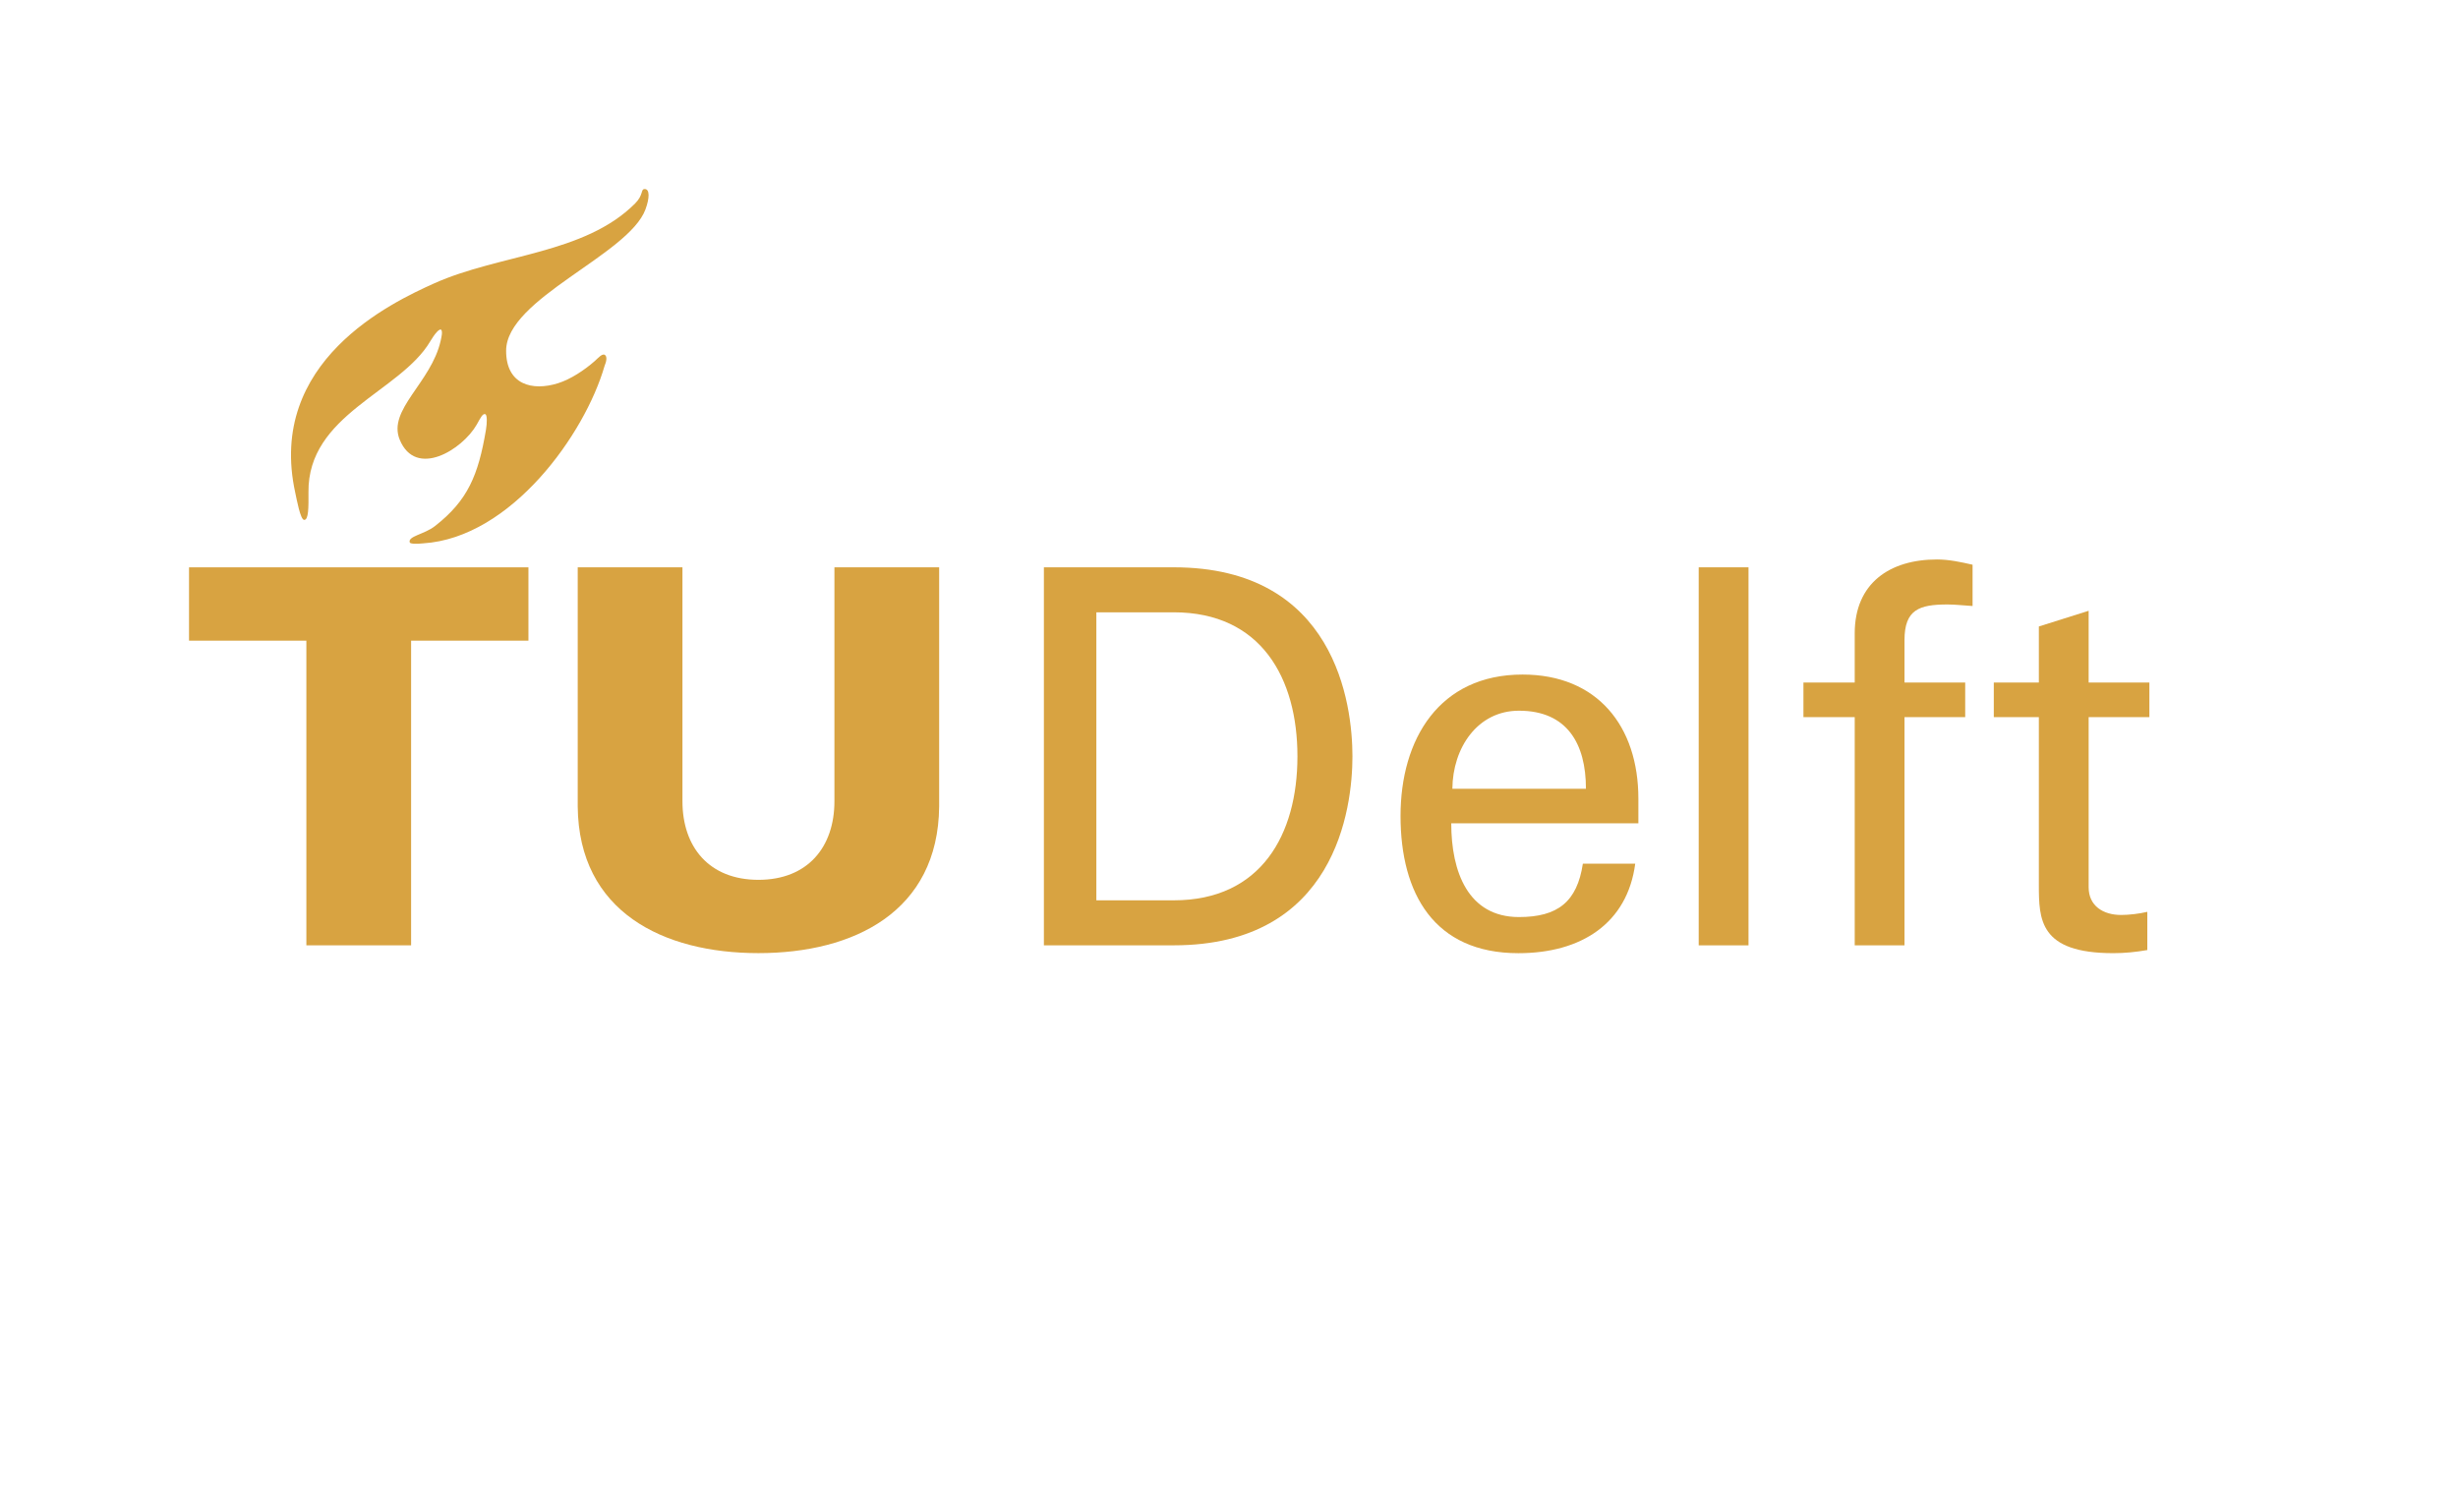 <?xml version="1.0" encoding="UTF-8" standalone="no"?>
<svg
   xmlns:dc="http://purl.org/dc/elements/1.1/"
   xmlns:cc="http://creativecommons.org/ns#"
   xmlns:rdf="http://www.w3.org/1999/02/22-rdf-syntax-ns#"
   xmlns:svg="http://www.w3.org/2000/svg"
   xmlns="http://www.w3.org/2000/svg"
   xmlns:sodipodi="http://sodipodi.sourceforge.net/DTD/sodipodi-0.dtd"
   xmlns:inkscape="http://www.inkscape.org/namespaces/inkscape"
   inkscape:version="1.0 (4035a4f, 2020-05-01)"
   sodipodi:docname="TU_P5_color_full.svg"
   viewBox="0 0 165.827 102.04"
   height="102.04"
   width="165.827"
   xml:space="preserve"
   id="svg967"
   version="1.1"><defs
     id="defs971" /><sodipodi:namedview
     inkscape:current-layer="g975"
     inkscape:window-maximized="0"
     inkscape:window-y="22"
     inkscape:window-x="0"
     inkscape:cy="45.667504"
     inkscape:cx="73.847465"
     inkscape:zoom="4.6072201"
     showgrid="false"
     id="namedview969"
     inkscape:window-height="746"
     inkscape:window-width="1432"
     inkscape:pageshadow="2"
     inkscape:pageopacity="0"
     guidetolerance="10"
     gridtolerance="10"
     objecttolerance="10"
     borderopacity="1"
     bordercolor="#666666"
     pagecolor="#ffffff" /><g
     transform="matrix(1.333,0,0,-1.333,0,102.04)"
     inkscape:label="ink_ext_XXXXXX"
     inkscape:groupmode="layer"
     id="g975"><g
       style="fill:#d8a341;fill-opacity:1"
       transform="scale(0.1)"
       id="g977"><path
         id="path979"
         style="fill:#d8a341;fill-opacity:1;fill-rule:nonzero;stroke:none"
         d="m 383.852,320.156 c 24.921,0 38.457,16.555 38.457,39.766 V 478.34 h 53.007 V 357.273 c -0.527,-53.289 -43.211,-74.218 -91.464,-74.218 -48.25,0 -90.938,20.929 -91.465,74.218 V 478.34 h 53.008 V 359.922 c 0,-23.211 13.535,-39.766 38.457,-39.766" /><path
         id="path981"
         style="fill:#d8a341;fill-opacity:1;fill-rule:nonzero;stroke:none"
         d="m 155.055,287.004 h 53.008 v 154.207 h 59.382 v 37.117 H 95.668 v -37.117 h 59.387 V 287.004" /><path
         id="path983"
         style="fill:#d8a341;fill-opacity:1;fill-rule:nonzero;stroke:none"
         d="m 282.387,571.504 c -12.93,-4.059 -26.27,-0.813 -26.231,16.484 0.02,26.36 61.926,48.457 70.508,71.492 2.129,5.743 2.258,10.473 -0.488,10.325 -1.973,-0.117 -0.43,-2.977 -4.766,-7.325 -25.644,-25.656 -68.613,-25.617 -101.582,-40.382 -21.621,-9.707 -84.98,-39.52 -70.39,-106.024 0.695,-3.152 2.578,-13.738 4.511,-13.738 2.246,0 2.227,6.285 2.168,13.926 -0.488,39.597 46.406,50.64 61.66,76.511 1.828,3.094 4.981,7.43 5.735,5.418 0.359,-0.972 0.125,-2.41 -0.489,-5.164 -4.777,-21.261 -27.011,-34.902 -20.714,-50.097 8.164,-19.727 31.738,-5.02 38.976,7.656 1.942,3.496 3.028,5.723 4.324,5.273 0.977,-0.343 0.938,-4.347 0.332,-7.949 -3.867,-22.883 -9.128,-35.73 -25.878,-48.75 -5.352,-4.172 -13.778,-5.039 -12.676,-8.242 0.285,-0.828 3.918,-0.742 6.808,-0.449 44.59,2.851 81.883,55.429 91.766,89.773 1.035,2.414 1.348,4.688 0.254,5.539 -1.348,1.035 -3.301,-1.347 -5.293,-3.113 -5.098,-4.477 -12.086,-9.145 -18.535,-11.164" /><path
         id="path985"
         style="fill:#d8a341;fill-opacity:1;fill-rule:nonzero;stroke:none"
         d="m 829.195,348.762 v 12.468 c 0,36.836 -20.863,62.833 -58.605,62.833 -42.137,0 -61.766,-32.618 -61.766,-71.583 0,-39.238 16.981,-69.453 59.656,-69.453 31.817,0 55.137,15.098 59.122,45.321 h -26.504 c -2.93,-19.344 -12.723,-27.032 -32.344,-27.032 -25.731,0 -34.266,22.895 -34.266,47.446 z m -94.14,17.5 c 0.179,20.754 12.742,39.5 33.699,39.5 24.375,0 33.906,-16.703 33.906,-39.5 h -67.605" /><path
         id="path987"
         style="fill:#d8a341;fill-opacity:1;fill-rule:nonzero;stroke:none"
         d="m 859.73,286.992 h 25.203 V 478.34 H 859.73 Z" /><path
         id="path989"
         style="fill:#d8a341;fill-opacity:1;fill-rule:nonzero;stroke:none"
         d="m 963.883,287.004 v 115.508 h 30.722 v 17.515 h -30.722 v 21.485 c 0,15.383 7.402,18.019 21.738,18.019 4.219,0 8.477,-0.547 12.715,-0.781 v 20.906 c -5.898,1.34 -11.914,2.657 -18.027,2.657 -23.848,0 -41.621,-11.954 -41.621,-37.422 V 420.027 H 912.73 v -17.515 h 25.958 V 287.004 h 25.195" /><path
         id="path991"
         style="fill:#d8a341;fill-opacity:1;fill-rule:nonzero;stroke:none"
         d="m 1009.08,420.027 v -17.515 h 22.8 v -84.778 c 0,-17.695 0.25,-34.699 37.66,-34.699 5.82,0 11.29,0.551 17.23,1.574 v 19.344 c -4.1,-0.984 -9.28,-1.582 -13.27,-1.582 -9.01,0 -16.42,4.531 -16.42,14.035 v 86.106 h 30.74 v 17.515 h -30.74 v 36.313 l -25.2,-7.949 v -28.379 l -22.8,0.015" /><path
         id="path993"
         style="fill:#d8a341;fill-opacity:1;fill-rule:nonzero;stroke:none"
         d="m 554.875,455.563 h 39.191 c 44.231,0 62.579,-33.372 62.579,-72.907 0,-39.531 -18.348,-72.871 -62.579,-72.871 H 554.875 Z M 528.324,287.004 h 65.735 c 81.836,0 90.425,69.266 90.425,95.652 0,26.391 -8.589,95.684 -90.425,95.684 H 528.324 V 287.004" /></g></g></svg>
